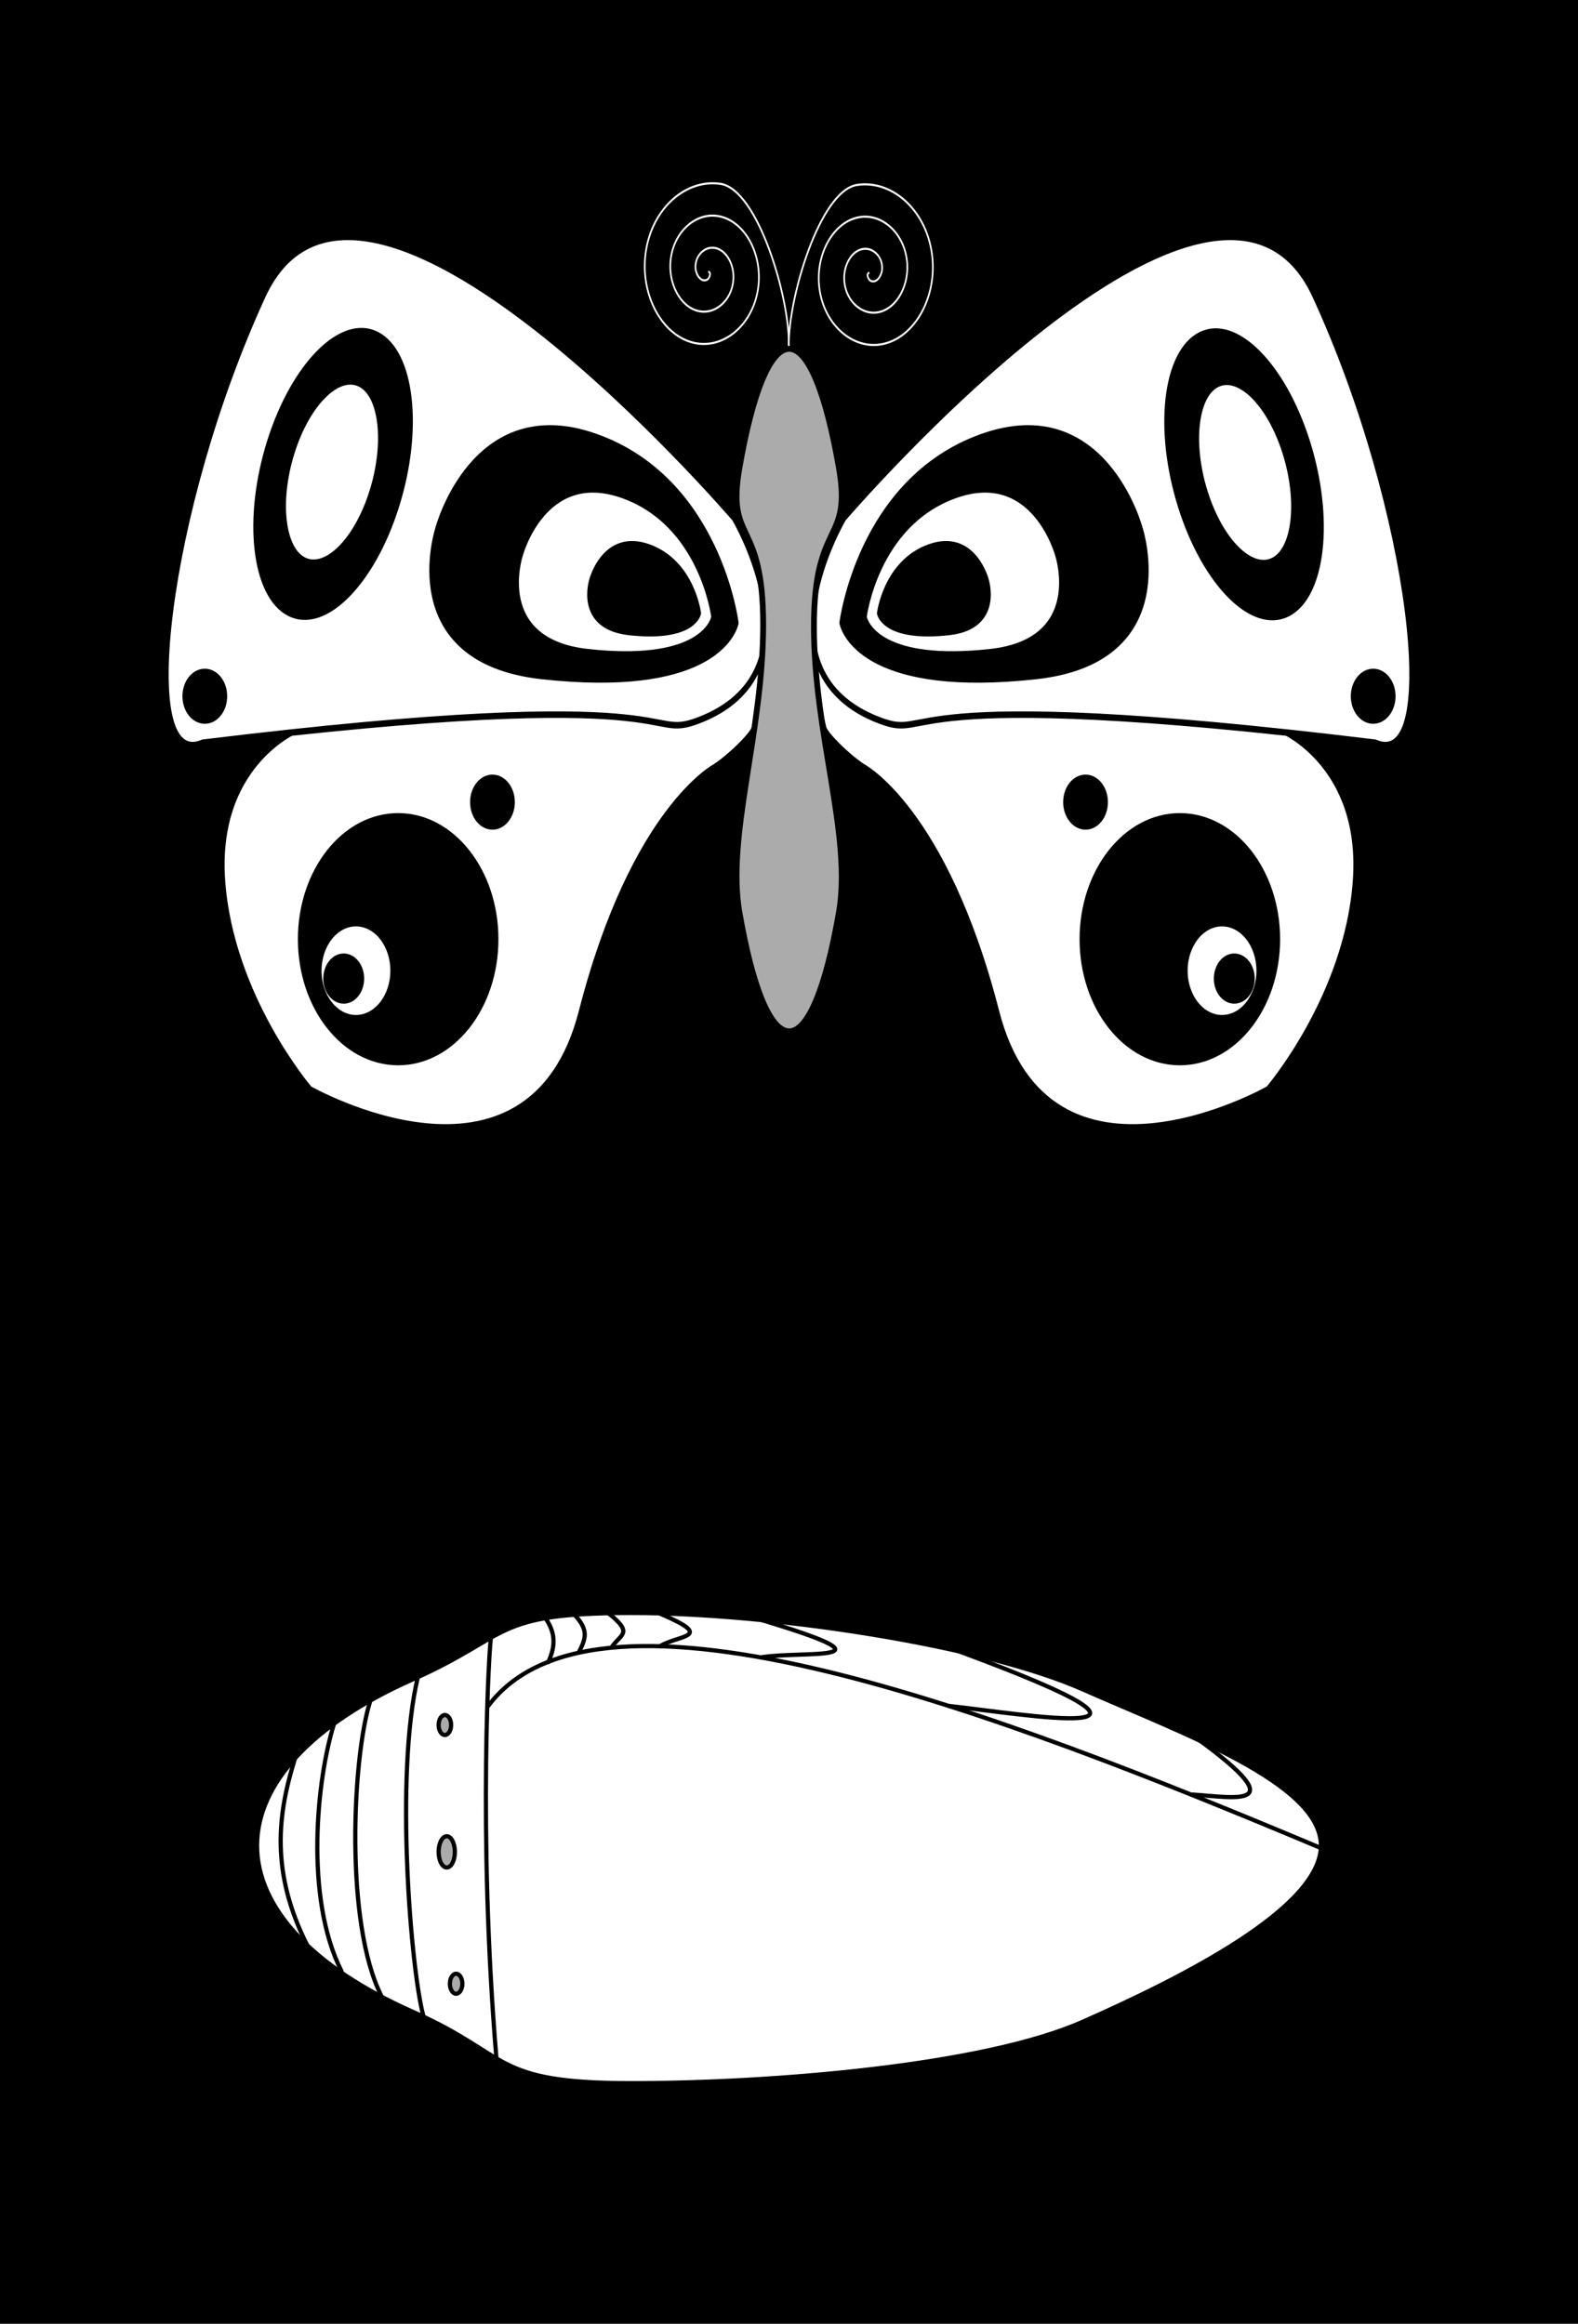 <?xml version="1.0" encoding="UTF-8" standalone="no"?>
<!-- Created with Inkscape (http://www.inkscape.org/) -->

<svg
   xmlns:dc="http://purl.org/dc/elements/1.1/"
   xmlns:cc="http://creativecommons.org/ns#"
   xmlns:rdf="http://www.w3.org/1999/02/22-rdf-syntax-ns#"
   xmlns:svg="http://www.w3.org/2000/svg"
   xmlns="http://www.w3.org/2000/svg"
   xmlns:sodipodi="http://sodipodi.sourceforge.net/DTD/sodipodi-0.dtd"
   xmlns:inkscape="http://www.inkscape.org/namespaces/inkscape"
   width="720mm"
   height="1060mm"
   viewBox="0 0 2551.181 3755.905"
   id="svg2"
   version="1.1"
   inkscape:version="0.92.4 (5da689c313, 2019-01-14)"
   sodipodi:docname="deathrebirth.svg"
   inkscape:export-filename="C:\Users\Giltwist\Dropbox\Tarot\Majors\deathrebirth.png"
   inkscape:export-xdpi="300"
   inkscape:export-ydpi="300">
  <rect x="0" y="0" width="2551.181" height="3755.905" fill="#808080" stroke="none"/>
  <defs
     id="defs4">
    <inkscape:path-effect
       effect="powerstroke"
       id="path-effect4148"
       is_visible="true"
       offset_points="0,3.4"
       sort_points="true"
       interpolator_type="CubicBezierJohan"
       interpolator_beta="0.2"
       start_linecap_type="zerowidth"
       linejoin_type="round"
       miter_limit="4"
       end_linecap_type="zerowidth"
       cusp_linecap_type="round" />
    <inkscape:path-effect
       effect="powerstroke"
       id="path-effect4143"
       is_visible="true"
       offset_points="0,3.4"
       sort_points="true"
       interpolator_type="CubicBezierJohan"
       interpolator_beta="0.2"
       start_linecap_type="zerowidth"
       linejoin_type="round"
       miter_limit="4"
       end_linecap_type="zerowidth"
       cusp_linecap_type="round" />
  </defs>
  <sodipodi:namedview
     id="base"
     pagecolor="#ffffff"
     bordercolor="#666666"
     borderopacity="1.0"
     inkscape:pageopacity="0.0"
     inkscape:pageshadow="2"
     inkscape:zoom="0.175"
     inkscape:cx="541.33743"
     inkscape:cy="1860.4332"
     inkscape:document-units="px"
     inkscape:current-layer="layer1"
     showgrid="false"
     inkscape:window-width="2560"
     inkscape:window-height="1377"
     inkscape:window-x="-8"
     inkscape:window-y="-8"
     inkscape:window-maximized="1" />
  <g
     inkscape:label="Layer 1"
     inkscape:groupmode="layer"
     id="layer1"
     transform="translate(0,2703.543)">
    <rect
       style="fill:#000000;fill-opacity:1;fill-rule:evenodd;stroke:#ffffff;stroke-width:1.729;stroke-linecap:round;stroke-linejoin:miter;stroke-miterlimit:4;stroke-dasharray:none;stroke-opacity:1"
       id="rect4185"
       width="2783.271"
       height="3988.986"
       x="-116.045"
       y="-2836.417"
       ry="101.805" />
    <g
       id="g4341"
       transform="matrix(1.224,0,0,1.549,-209.944,1332.582)"
       style="stroke:#ffffff;fill:none;stroke-width:2.178;stroke-miterlimit:4;stroke-dasharray:none">
      <path
         sodipodi:nodetypes="cscsssssssssc"
         inkscape:connector-curvature="0"
         id="path4323"
         d="m 1103.087,-2323.568 c 4.356,2.634 -1.401,7.171 -4.377,7.239 -8.065,0.186 -11.707,-9.306 -10.101,-15.994 2.873,-11.964 16.816,-16.718 27.611,-12.964 15.841,5.51 21.844,24.417 15.826,39.228 -8.022,19.74 -32.048,27.018 -50.844,18.688 -23.653,-10.483 -32.216,-39.694 -21.55,-62.461 12.918,-27.574 47.347,-37.428 74.078,-24.412 31.501,15.339 42.648,55.005 27.274,85.695 -17.75,35.432 -62.667,47.875 -97.311,30.136 -39.365,-20.156 -53.105,-70.33 -32.998,-108.928 22.557,-43.301 77.996,-58.339 120.545,-35.86 43.98,23.234 42.396,144.132 23.41,189.526"
         style="fill:none;fill-rule:evenodd;stroke:#ffffff;stroke-width:2.178;stroke-linecap:butt;stroke-linejoin:miter;stroke-opacity:1;stroke-miterlimit:4;stroke-dasharray:none"
         transform="matrix(0.933,-0.361,0.361,0.933,916.595,243.983)" />
      <path
         sodipodi:nodetypes="cscsssssssssc"
         inkscape:connector-curvature="0"
         id="path4323-3"
         d="m 1319.883,-2321.027 c -5.013,0.884 -1.281,7.193 1.469,8.331 7.454,3.085 14.277,-4.453 15.193,-11.27 1.639,-12.195 -9.649,-21.661 -21.071,-22.055 -16.762,-0.579 -29.185,14.887 -28.917,30.872 0.357,21.305 20.137,36.764 40.672,35.779 25.842,-1.24 44.371,-25.391 42.641,-50.473 -2.095,-30.378 -30.647,-51.994 -60.274,-49.503 -34.914,2.935 -59.627,35.904 -56.365,70.074 3.765,39.45 41.163,67.266 79.875,63.227 43.987,-4.589 74.91,-46.423 70.089,-89.676 -5.408,-48.523 -51.682,-82.557 -99.476,-76.951 -49.401,5.795 -91.559,119.115 -90.237,168.302"
         style="fill:none;fill-rule:evenodd;stroke:#ffffff;stroke-width:2.178;stroke-linecap:butt;stroke-linejoin:miter;stroke-opacity:1;stroke-miterlimit:4;stroke-dasharray:none" />
    </g>
    <g
       id="g4368"
       style="stroke-width:6.8;stroke-miterlimit:4;stroke-dasharray:none"
       transform="matrix(1.224,0,0,1.549,-203.723,1320.066)">
      <path
         sodipodi:nodetypes="cscscscc"
         inkscape:connector-curvature="0"
         id="path4366"
         d="m 1859.691,-1835.664 c 0,0 108.086,36.365 96.975,157.584 -11.112,121.218 -115.157,217.183 -115.157,217.183 0,0 -289.914,130.31 -358.604,-80.812 -68.69,-211.122 -176.777,-255.569 -176.777,-255.569 -20.591,-10.723 -49.238,-33.257 -51.518,-40.406 -4.426,-13.88 -30.305,-110.107 -30.305,-110.107 z"
         style="fill:#ffffff;fill-opacity:1;stroke:#000000;stroke-width:6.8;stroke-linecap:round;stroke-linejoin:round;stroke-miterlimit:4;stroke-dasharray:none;stroke-opacity:1" />
      <path
         sodipodi:nodetypes="cscsc"
         inkscape:connector-curvature="0"
         id="path4364"
         d="m 1280.873,-2056.887 c 0,0 492.867,-454.517 622.254,-232.335 129.448,222.286 169.714,498.424 79.802,466.69 -655.904,-63.136 -581.003,-1.217 -654.579,-23.233 -168.066,-50.291 -47.477,-211.122 -47.477,-211.122 z"
         style="fill:#ffffff;fill-opacity:1;stroke:#000000;stroke-width:6.8;stroke-linecap:round;stroke-linejoin:round;stroke-miterlimit:4;stroke-dasharray:none;stroke-opacity:1" />
    </g>
    <ellipse
       style="fill:#000000;fill-opacity:1;stroke:#000000;stroke-width:9.426;stroke-linecap:round;stroke-linejoin:round;stroke-miterlimit:4;stroke-dasharray:none;stroke-opacity:1"
       id="path4372"
       cx="2535.45"
       cy="-831.67"
       rx="114.657"
       ry="235.954"
       transform="matrix(0.892,-0.451,0.301,0.954,0,0)" />
    <ellipse
       style="fill:#ffffff;fill-opacity:1;stroke:#000000;stroke-width:9.426;stroke-linecap:round;stroke-linejoin:round;stroke-miterlimit:4;stroke-dasharray:none;stroke-opacity:1"
       id="path4372-5"
       cx="2538.052"
       cy="-833.574"
       rx="72.604"
       ry="149.412"
       transform="matrix(0.892,-0.451,0.301,0.954,0,0)" />
    <ellipse
       style="fill:#000000;fill-opacity:1;stroke:#000000;stroke-width:9.364;stroke-linecap:round;stroke-linejoin:round;stroke-miterlimit:4;stroke-dasharray:none;stroke-opacity:1"
       id="path4389"
       cx="1907.473"
       cy="-1185.484"
       rx="157.421"
       ry="199.144" />
    <ellipse
       style="fill:#ffffff;fill-opacity:1;stroke:#000000;stroke-width:9.364;stroke-linecap:round;stroke-linejoin:round;stroke-miterlimit:4;stroke-dasharray:none;stroke-opacity:1"
       id="path4389-7-6"
       cx="1975.688"
       cy="-1134.592"
       inkscape:transform-center-x="-17.142857"
       inkscape:transform-center-y="164.28571"
       rx="60.29"
       ry="76.269" />
    <ellipse
       style="fill:#000000;fill-opacity:1;stroke:#000000;stroke-width:9.364;stroke-linecap:round;stroke-linejoin:round;stroke-miterlimit:4;stroke-dasharray:none;stroke-opacity:1"
       id="path4389-7-9"
       cx="1995.484"
       cy="-1121.83"
       inkscape:transform-center-x="-8.0634758"
       inkscape:transform-center-y="77.274968"
       rx="28.358"
       ry="35.874" />
    <path
       style="fill:#000000;fill-opacity:1;stroke:#000000;stroke-width:9.364;stroke-linecap:round;stroke-linejoin:round;stroke-miterlimit:4;stroke-dasharray:none;stroke-opacity:1"
       d="m 1361.745,-1696.62 c 0,0 27.986,-230.121 225.637,-300.928 197.651,-70.807 255.373,148.251 255.373,148.251 0,0 70.155,212.857 -167.916,238.972 -263.869,28.946 -307.945,-63.137 -313.094,-86.296 z"
       id="path4476"
       inkscape:connector-curvature="0"
       sodipodi:nodetypes="cscsc" />
    <path
       style="fill:#ffffff;fill-opacity:1;stroke:#000000;stroke-width:9.364;stroke-linecap:round;stroke-linejoin:round;stroke-miterlimit:4;stroke-dasharray:none;stroke-opacity:1"
       d="m 1396.575,-1706.265 c 0,0 18.274,-150.264 147.336,-196.499 129.061,-46.235 166.752,96.805 166.752,96.805 0,0 45.809,138.99 -109.645,156.043 -172.3,18.901 -201.081,-41.227 -204.443,-56.349 z"
       id="path4476-8"
       inkscape:connector-curvature="0"
       sodipodi:nodetypes="cscsc" />
    <path
       style="fill:#000000;fill-opacity:1;stroke:#000000;stroke-width:9.364;stroke-linecap:round;stroke-linejoin:round;stroke-miterlimit:4;stroke-dasharray:none;stroke-opacity:1"
       d="m 1422.45,-1712.223 c 0,0 9.965,-81.941 80.344,-107.153 70.379,-25.213 90.932,52.789 90.932,52.789 0,0 24.981,75.793 -59.791,85.092 -93.957,10.307 -109.652,-22.482 -111.485,-30.728 z"
       id="path4476-8-7"
       inkscape:connector-curvature="0"
       sodipodi:nodetypes="cscsc" />
    <ellipse
       style="fill:#000000;fill-opacity:1;stroke:#000000;stroke-width:9.364;stroke-linecap:round;stroke-linejoin:round;stroke-miterlimit:4;stroke-dasharray:none;stroke-opacity:1"
       id="path4516"
       cx="1755.014"
       cy="-1407.011"
       rx="31.484"
       ry="39.829" />
    <ellipse
       style="fill:#000000;fill-opacity:1;stroke:#000000;stroke-width:9.364;stroke-linecap:round;stroke-linejoin:round;stroke-miterlimit:4;stroke-dasharray:none;stroke-opacity:1"
       id="path4516-3"
       cx="2220.052"
       cy="-1578.18"
       rx="31.484"
       ry="39.829" />
    <g
       id="g4368-1"
       style="stroke-width:6.8;stroke-miterlimit:4;stroke-dasharray:none"
       transform="matrix(-1.224,0,0,1.549,2754.904,1320.066)">
      <path
         sodipodi:nodetypes="cscscscc"
         inkscape:connector-curvature="0"
         id="path4366-7"
         d="m 1859.691,-1835.664 c 0,0 108.086,36.365 96.975,157.584 -11.112,121.218 -115.157,217.183 -115.157,217.183 0,0 -289.914,130.31 -358.604,-80.812 -68.69,-211.122 -176.777,-255.569 -176.777,-255.569 -20.591,-10.723 -49.238,-33.257 -51.518,-40.406 -4.426,-13.88 -30.305,-110.107 -30.305,-110.107 z"
         style="fill:#ffffff;fill-opacity:1;stroke:#000000;stroke-width:6.8;stroke-linecap:round;stroke-linejoin:round;stroke-miterlimit:4;stroke-dasharray:none;stroke-opacity:1" />
      <path
         sodipodi:nodetypes="cscsc"
         inkscape:connector-curvature="0"
         id="path4364-0"
         d="m 1280.873,-2056.887 c 0,0 492.867,-454.517 622.254,-232.335 129.448,222.286 169.714,498.424 79.802,466.69 -655.904,-63.136 -581.003,-1.217 -654.579,-23.233 -168.066,-50.291 -47.477,-211.122 -47.477,-211.122 z"
         style="fill:#ffffff;fill-opacity:1;stroke:#000000;stroke-width:6.8;stroke-linecap:round;stroke-linejoin:round;stroke-miterlimit:4;stroke-dasharray:none;stroke-opacity:1" />
    </g>
    <ellipse
       style="fill:#000000;fill-opacity:1;stroke:#000000;stroke-width:9.426;stroke-linecap:round;stroke-linejoin:round;stroke-miterlimit:4;stroke-dasharray:none;stroke-opacity:1"
       id="path4372-7"
       cx="70.402"
       cy="-1997.679"
       rx="114.657"
       ry="235.954"
       transform="matrix(-0.892,-0.451,-0.301,0.954,0,0)" />
    <ellipse
       style="fill:#ffffff;fill-opacity:1;stroke:#000000;stroke-width:9.426;stroke-linecap:round;stroke-linejoin:round;stroke-miterlimit:4;stroke-dasharray:none;stroke-opacity:1"
       id="path4372-5-2"
       cx="73.005"
       cy="-1999.582"
       rx="72.604"
       ry="149.412"
       transform="matrix(-0.892,-0.451,-0.301,0.954,0,0)" />
    <ellipse
       style="fill:#000000;fill-opacity:1;stroke:#000000;stroke-width:9.364;stroke-linecap:round;stroke-linejoin:round;stroke-miterlimit:4;stroke-dasharray:none;stroke-opacity:1"
       id="path4389-7"
       cx="-643.709"
       cy="-1185.484"
       transform="scale(-1,1)"
       rx="157.421"
       ry="199.144" />
    <ellipse
       style="fill:#ffffff;fill-opacity:1;stroke:#000000;stroke-width:9.364;stroke-linecap:round;stroke-linejoin:round;stroke-miterlimit:4;stroke-dasharray:none;stroke-opacity:1"
       id="path4389-7-6-1"
       cx="-575.493"
       cy="-1134.592"
       inkscape:transform-center-x="-17.142857"
       inkscape:transform-center-y="164.28571"
       transform="scale(-1,1)"
       rx="60.29"
       ry="76.269" />
    <ellipse
       style="fill:#000000;fill-opacity:1;stroke:#000000;stroke-width:9.364;stroke-linecap:round;stroke-linejoin:round;stroke-miterlimit:4;stroke-dasharray:none;stroke-opacity:1"
       id="path4389-7-9-5"
       cx="-555.697"
       cy="-1121.83"
       inkscape:transform-center-x="-8.0634758"
       inkscape:transform-center-y="77.274968"
       transform="scale(-1,1)"
       rx="28.358"
       ry="35.874" />
    <path
       style="fill:#000000;fill-opacity:1;stroke:#000000;stroke-width:9.364;stroke-linecap:round;stroke-linejoin:round;stroke-miterlimit:4;stroke-dasharray:none;stroke-opacity:1"
       d="m 1189.436,-1696.62 c 0,0 -27.986,-230.121 -225.637,-300.928 -197.651,-70.807 -255.373,148.251 -255.373,148.251 0,0 -70.155,212.857 167.916,238.972 263.869,28.946 307.945,-63.137 313.094,-86.296 z"
       id="path4476-6"
       inkscape:connector-curvature="0"
       sodipodi:nodetypes="cscsc" />
    <path
       style="fill:#ffffff;fill-opacity:1;stroke:#000000;stroke-width:9.364;stroke-linecap:round;stroke-linejoin:round;stroke-miterlimit:4;stroke-dasharray:none;stroke-opacity:1"
       d="m 1154.606,-1706.265 c 0,0 -18.274,-150.264 -147.336,-196.499 -129.061,-46.235 -166.752,96.805 -166.752,96.805 0,0 -45.81,138.99 109.645,156.043 172.3,18.901 201.081,-41.227 204.443,-56.349 z"
       id="path4476-8-5"
       inkscape:connector-curvature="0"
       sodipodi:nodetypes="cscsc" />
    <path
       style="fill:#000000;fill-opacity:1;stroke:#000000;stroke-width:9.364;stroke-linecap:round;stroke-linejoin:round;stroke-miterlimit:4;stroke-dasharray:none;stroke-opacity:1"
       d="m 1128.731,-1712.223 c 0,0 -9.965,-81.941 -80.344,-107.153 -70.379,-25.213 -90.932,52.789 -90.932,52.789 0,0 -24.981,75.793 59.791,85.092 93.957,10.307 109.652,-22.482 111.485,-30.728 z"
       id="path4476-8-7-8"
       inkscape:connector-curvature="0"
       sodipodi:nodetypes="cscsc" />
    <ellipse
       style="fill:#000000;fill-opacity:1;stroke:#000000;stroke-width:9.364;stroke-linecap:round;stroke-linejoin:round;stroke-miterlimit:4;stroke-dasharray:none;stroke-opacity:1"
       id="path4516-34"
       cx="-796.168"
       cy="-1407.011"
       transform="scale(-1,1)"
       rx="31.484"
       ry="39.829" />
    <ellipse
       style="fill:#000000;fill-opacity:1;stroke:#000000;stroke-width:9.364;stroke-linecap:round;stroke-linejoin:round;stroke-miterlimit:4;stroke-dasharray:none;stroke-opacity:1"
       id="path4516-3-7"
       cx="-331.13"
       cy="-1578.18"
       transform="scale(-1,1)"
       rx="31.484"
       ry="39.829" />
    <path
       style="fill:#ababab;fill-opacity:1;stroke:#000000;stroke-width:9.364;stroke-linecap:round;stroke-linejoin:round;stroke-miterlimit:4;stroke-dasharray:none;stroke-opacity:1"
       d="m 1315.901,-1690.697 c 0,174.284 61.787,338.4 40.448,461.638 -21.339,123.238 -50.282,192.472 -80.46,192.472 -30.178,2e-4 -59.12,-69.234 -80.46,-192.472 -21.339,-123.238 38.408,-290.384 38.408,-464.668 0,-174.285 -59.747,-130.207 -38.408,-253.445 21.339,-123.238 50.282,-192.472 80.46,-192.472 30.178,0 59.121,69.234 80.46,192.472 21.339,123.238 -40.448,82.191 -40.448,256.475 z"
       id="path4320"
       inkscape:connector-curvature="0"
       sodipodi:nodetypes="sssssssss" />
    <path
       style="fill:#ffffff;fill-opacity:1;stroke:#000000;stroke-width:6.8;stroke-linecap:round;stroke-linejoin:round;stroke-miterlimit:4;stroke-dasharray:none;stroke-opacity:1"
       d="m 2135.59,279.533 c 0,100.782 -223.947,213.599 -385.228,284.863 -161.281,71.264 -501.244,99.178 -729.33,99.178 -228.086,0 -192.272,-44.076 -353.553,-115.34 C 506.197,476.97 415.591,380.315 415.591,279.533 c 0,-100.782 90.607,-197.437 251.888,-268.701 161.281,-71.264 125.467,-107.259 353.553,-107.259 228.086,0 568.049,52.157 729.33,123.421 161.281,71.264 385.228,151.756 385.228,252.538 z"
       id="path4138"
       inkscape:connector-curvature="0"
       sodipodi:nodetypes="sssssssss" />
    <path
       style="fill:#ffffff;fill-opacity:0;stroke:#000000;stroke-width:6.8;stroke-linecap:round;stroke-linejoin:round;stroke-miterlimit:4;stroke-dasharray:none;stroke-opacity:1"
       d="m 476.792,139.184 c -27.935,89.346 -39.953,183.325 20.203,302.036"
       id="path4150"
       inkscape:connector-curvature="0"
       sodipodi:nodetypes="cc" />
    <path
       style="fill:#ffffff;fill-opacity:0;stroke:#000000;stroke-width:6.8;stroke-linecap:round;stroke-linejoin:round;stroke-miterlimit:4;stroke-dasharray:none;stroke-opacity:1"
       d="m 540.045,82.617 c -27.935,89.347 -48.034,281.31 12.122,400.02"
       id="path4150-3"
       inkscape:connector-curvature="0"
       sodipodi:nodetypes="cc" />
    <path
       style="fill:#ffffff;fill-opacity:0;stroke:#000000;stroke-width:6.8;stroke-linecap:round;stroke-linejoin:round;stroke-miterlimit:4;stroke-dasharray:none;stroke-opacity:1"
       d="M 598.129,47.262 C 570.193,136.608 556.66,404.334 616.816,523.044"
       id="path4150-35"
       inkscape:connector-curvature="0"
       sodipodi:nodetypes="cc" />
    <path
       style="fill:#ffffff;fill-opacity:0;stroke:#000000;stroke-width:6.8;stroke-linecap:round;stroke-linejoin:round;stroke-miterlimit:4;stroke-dasharray:none;stroke-opacity:1"
       d="m 675.339,7.988 c -37.366,158.07 -10.844,473.33 9.005,546.37"
       id="path4150-35-7"
       inkscape:connector-curvature="0"
       sodipodi:nodetypes="cc" />
    <path
       style="fill:#ffffff;fill-opacity:0;stroke:#000000;stroke-width:6.8;stroke-linecap:round;stroke-linejoin:round;stroke-miterlimit:4;stroke-dasharray:none;stroke-opacity:1"
       d="m 793.929,-56.539 c -2.409,0 -21.953,314.643 8.571,678.929"
       id="path4188"
       inkscape:connector-curvature="0"
       sodipodi:nodetypes="cc" />
    <path
       style="fill:#ffffff;fill-opacity:0;stroke:#000000;stroke-width:6.8;stroke-linecap:round;stroke-linejoin:round;stroke-miterlimit:4;stroke-dasharray:none;stroke-opacity:1"
       d="M 789.286,53.818 C 968.266,-184.436 1616.914,65.791 2133.03,282.476"
       id="path4190"
       inkscape:connector-curvature="0"
       sodipodi:nodetypes="cc" />
    <path
       style="fill:#ffffff;fill-opacity:0;stroke:#000000;stroke-width:6.8;stroke-linecap:round;stroke-linejoin:round;stroke-miterlimit:4;stroke-dasharray:none;stroke-opacity:1"
       d="m 886.429,-16.896 c 9.517,-21.382 14.457,-43.68 -4.286,-70.714"
       id="path4192"
       inkscape:connector-curvature="0"
       sodipodi:nodetypes="cc" />
    <path
       style="fill:#ffffff;fill-opacity:0;stroke:#000000;stroke-width:6.8;stroke-linecap:round;stroke-linejoin:round;stroke-miterlimit:4;stroke-dasharray:none;stroke-opacity:1"
       d="m 935.854,-32.97 c 11.479,-22.69 15.956,-35.393 -6.429,-60"
       id="path4192-2"
       inkscape:connector-curvature="0"
       sodipodi:nodetypes="cc" />
    <path
       style="fill:#ffffff;fill-opacity:0;stroke:#000000;stroke-width:6.8;stroke-linecap:round;stroke-linejoin:round;stroke-miterlimit:4;stroke-dasharray:none;stroke-opacity:1"
       d="m 989.912,-42.614 c 15.187,-20.568 33.105,-21.252 -5,-52.5"
       id="path4192-2-9"
       inkscape:connector-curvature="0"
       sodipodi:nodetypes="cc" />
    <path
       style="fill:#ffffff;fill-opacity:0;stroke:#000000;stroke-width:6.8;stroke-linecap:round;stroke-linejoin:round;stroke-miterlimit:4;stroke-dasharray:none;stroke-opacity:1"
       d="m 1067.366,-42.971 c 30.706,-18.481 89.998,-13.702 1.071,-51.786"
       id="path4192-2-9-6"
       inkscape:connector-curvature="0"
       sodipodi:nodetypes="cc" />
    <path
       style="fill:#ffffff;fill-opacity:0;stroke:#000000;stroke-width:6.8;stroke-linecap:round;stroke-linejoin:round;stroke-miterlimit:4;stroke-dasharray:none;stroke-opacity:1"
       d="m 1230.922,-24.756 c 65.154,-10.902 231.876,9.297 1.071,-60"
       id="path4192-2-9-6-8"
       inkscape:connector-curvature="0"
       sodipodi:nodetypes="cc" />
    <path
       style="fill:#ffffff;fill-opacity:0;stroke:#000000;stroke-width:6.8;stroke-linecap:round;stroke-linejoin:round;stroke-miterlimit:4;stroke-dasharray:none;stroke-opacity:1"
       d="m 1534.267,53.821 c 117.531,12.802 439.217,68 17.143,-87.857"
       id="path4192-2-9-6-8-7"
       inkscape:connector-curvature="0"
       sodipodi:nodetypes="cc" />
    <path
       style="fill:#ffffff;fill-opacity:0;stroke:#000000;stroke-width:6.8;stroke-linecap:round;stroke-linejoin:round;stroke-miterlimit:4;stroke-dasharray:none;stroke-opacity:1"
       d="m 1928.578,197.063 c 69.917,4.823 161.39,23.117 11.429,-87.143"
       id="path4192-2-9-6-8-7-5"
       inkscape:connector-curvature="0"
       sodipodi:nodetypes="cc" />
    <ellipse
       style="fill:#ababab;fill-opacity:1;stroke:#000000;stroke-width:6.8;stroke-linecap:round;stroke-linejoin:round;stroke-miterlimit:4;stroke-dasharray:none;stroke-opacity:1"
       id="path4284"
       cx="719.229"
       cy="84.636"
       rx="10.102"
       ry="16.162" />
    <ellipse
       style="fill:#ababab;fill-opacity:1;stroke:#000000;stroke-width:6.8;stroke-linecap:round;stroke-linejoin:round;stroke-miterlimit:4;stroke-dasharray:none;stroke-opacity:1"
       id="path4288"
       cx="722.259"
       cy="289.697"
       rx="13.132"
       ry="25.254" />
    <ellipse
       style="fill:#ababab;fill-opacity:1;stroke:#000000;stroke-width:6.8;stroke-linecap:round;stroke-linejoin:round;stroke-miterlimit:4;stroke-dasharray:none;stroke-opacity:1"
       id="path4284-0"
       cx="737.411"
       cy="502.839"
       rx="10.102"
       ry="16.162" />
  </g>
</svg>
